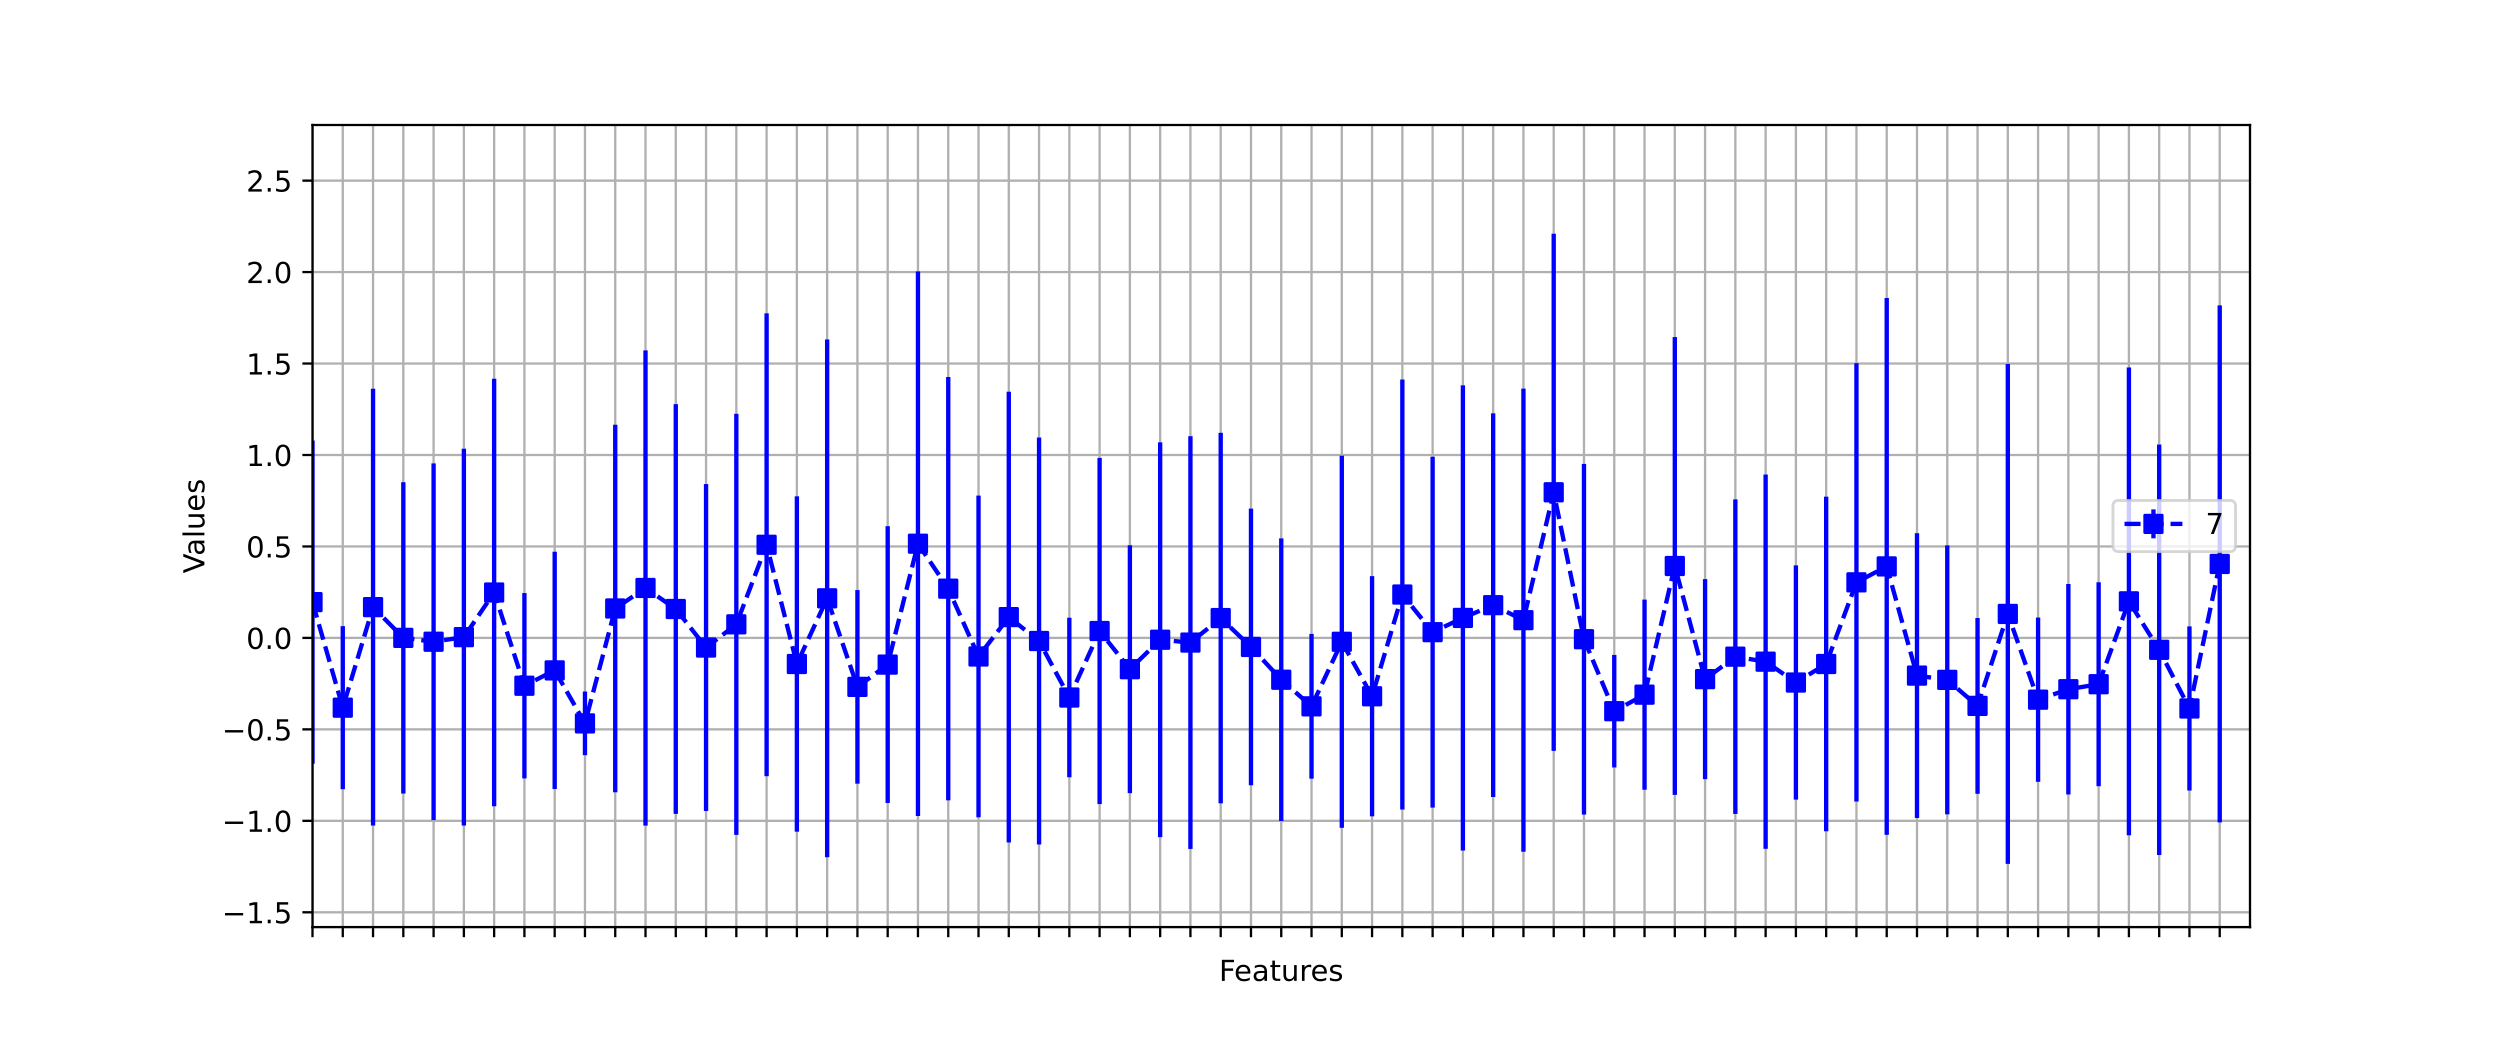 <?xml version="1.0" encoding="utf-8" standalone="no"?>
<!DOCTYPE svg PUBLIC "-//W3C//DTD SVG 1.1//EN"
  "http://www.w3.org/Graphics/SVG/1.1/DTD/svg11.dtd">
<!-- Created with matplotlib (https://matplotlib.org/) -->
<svg height="360pt" version="1.1" viewBox="0 0 864 360" width="864pt" xmlns="http://www.w3.org/2000/svg" xmlns:xlink="http://www.w3.org/1999/xlink">
 <defs>
  <style type="text/css">*{stroke-linecap:butt;stroke-linejoin:round;}</style>
 </defs>
 <g id="figure_1">
  <g id="patch_1">
   <path d="M 0 360 
L 864 360 
L 864 0 
L 0 0 
z
" style="fill:#ffffff;"/>
  </g>
  <g id="axes_1">
   <g id="patch_2">
    <path d="M 108 320.4 
L 777.6 320.4 
L 777.6 43.2 
L 108 43.2 
z
" style="fill:#ffffff;"/>
   </g>
   <g id="matplotlib.axis_1">
    <g id="xtick_1">
     <g id="line2d_1">
      <path clip-path="url(#p407127259d)" d="M 108 320.4 
L 108 43.2 
" style="fill:none;stroke:#b0b0b0;stroke-linecap:square;stroke-width:0.8;"/>
     </g>
     <g id="line2d_2">
      <defs>
       <path d="M 0 0 
L 0 3.5 
" id="mc699d3adc7" style="stroke:#000000;stroke-width:0.8;"/>
      </defs>
      <g>
       <use style="stroke:#000000;stroke-width:0.8;" x="108" xlink:href="#mc699d3adc7" y="320.4"/>
      </g>
     </g>
    </g>
    <g id="xtick_2">
     <g id="line2d_3">
      <path clip-path="url(#p407127259d)" d="M 118.463 320.4 
L 118.463 43.2 
" style="fill:none;stroke:#b0b0b0;stroke-linecap:square;stroke-width:0.8;"/>
     </g>
     <g id="line2d_4">
      <g>
       <use style="stroke:#000000;stroke-width:0.8;" x="118.463" xlink:href="#mc699d3adc7" y="320.4"/>
      </g>
     </g>
    </g>
    <g id="xtick_3">
     <g id="line2d_5">
      <path clip-path="url(#p407127259d)" d="M 128.925 320.4 
L 128.925 43.2 
" style="fill:none;stroke:#b0b0b0;stroke-linecap:square;stroke-width:0.8;"/>
     </g>
     <g id="line2d_6">
      <g>
       <use style="stroke:#000000;stroke-width:0.8;" x="128.925" xlink:href="#mc699d3adc7" y="320.4"/>
      </g>
     </g>
    </g>
    <g id="xtick_4">
     <g id="line2d_7">
      <path clip-path="url(#p407127259d)" d="M 139.387 320.4 
L 139.387 43.2 
" style="fill:none;stroke:#b0b0b0;stroke-linecap:square;stroke-width:0.8;"/>
     </g>
     <g id="line2d_8">
      <g>
       <use style="stroke:#000000;stroke-width:0.8;" x="139.387" xlink:href="#mc699d3adc7" y="320.4"/>
      </g>
     </g>
    </g>
    <g id="xtick_5">
     <g id="line2d_9">
      <path clip-path="url(#p407127259d)" d="M 149.85 320.4 
L 149.85 43.2 
" style="fill:none;stroke:#b0b0b0;stroke-linecap:square;stroke-width:0.8;"/>
     </g>
     <g id="line2d_10">
      <g>
       <use style="stroke:#000000;stroke-width:0.8;" x="149.85" xlink:href="#mc699d3adc7" y="320.4"/>
      </g>
     </g>
    </g>
    <g id="xtick_6">
     <g id="line2d_11">
      <path clip-path="url(#p407127259d)" d="M 160.312 320.4 
L 160.312 43.2 
" style="fill:none;stroke:#b0b0b0;stroke-linecap:square;stroke-width:0.8;"/>
     </g>
     <g id="line2d_12">
      <g>
       <use style="stroke:#000000;stroke-width:0.8;" x="160.312" xlink:href="#mc699d3adc7" y="320.4"/>
      </g>
     </g>
    </g>
    <g id="xtick_7">
     <g id="line2d_13">
      <path clip-path="url(#p407127259d)" d="M 170.775 320.4 
L 170.775 43.2 
" style="fill:none;stroke:#b0b0b0;stroke-linecap:square;stroke-width:0.8;"/>
     </g>
     <g id="line2d_14">
      <g>
       <use style="stroke:#000000;stroke-width:0.8;" x="170.775" xlink:href="#mc699d3adc7" y="320.4"/>
      </g>
     </g>
    </g>
    <g id="xtick_8">
     <g id="line2d_15">
      <path clip-path="url(#p407127259d)" d="M 181.238 320.4 
L 181.238 43.2 
" style="fill:none;stroke:#b0b0b0;stroke-linecap:square;stroke-width:0.8;"/>
     </g>
     <g id="line2d_16">
      <g>
       <use style="stroke:#000000;stroke-width:0.8;" x="181.238" xlink:href="#mc699d3adc7" y="320.4"/>
      </g>
     </g>
    </g>
    <g id="xtick_9">
     <g id="line2d_17">
      <path clip-path="url(#p407127259d)" d="M 191.7 320.4 
L 191.7 43.2 
" style="fill:none;stroke:#b0b0b0;stroke-linecap:square;stroke-width:0.8;"/>
     </g>
     <g id="line2d_18">
      <g>
       <use style="stroke:#000000;stroke-width:0.8;" x="191.7" xlink:href="#mc699d3adc7" y="320.4"/>
      </g>
     </g>
    </g>
    <g id="xtick_10">
     <g id="line2d_19">
      <path clip-path="url(#p407127259d)" d="M 202.162 320.4 
L 202.162 43.2 
" style="fill:none;stroke:#b0b0b0;stroke-linecap:square;stroke-width:0.8;"/>
     </g>
     <g id="line2d_20">
      <g>
       <use style="stroke:#000000;stroke-width:0.8;" x="202.162" xlink:href="#mc699d3adc7" y="320.4"/>
      </g>
     </g>
    </g>
    <g id="xtick_11">
     <g id="line2d_21">
      <path clip-path="url(#p407127259d)" d="M 212.625 320.4 
L 212.625 43.2 
" style="fill:none;stroke:#b0b0b0;stroke-linecap:square;stroke-width:0.8;"/>
     </g>
     <g id="line2d_22">
      <g>
       <use style="stroke:#000000;stroke-width:0.8;" x="212.625" xlink:href="#mc699d3adc7" y="320.4"/>
      </g>
     </g>
    </g>
    <g id="xtick_12">
     <g id="line2d_23">
      <path clip-path="url(#p407127259d)" d="M 223.088 320.4 
L 223.088 43.2 
" style="fill:none;stroke:#b0b0b0;stroke-linecap:square;stroke-width:0.8;"/>
     </g>
     <g id="line2d_24">
      <g>
       <use style="stroke:#000000;stroke-width:0.8;" x="223.088" xlink:href="#mc699d3adc7" y="320.4"/>
      </g>
     </g>
    </g>
    <g id="xtick_13">
     <g id="line2d_25">
      <path clip-path="url(#p407127259d)" d="M 233.55 320.4 
L 233.55 43.2 
" style="fill:none;stroke:#b0b0b0;stroke-linecap:square;stroke-width:0.8;"/>
     </g>
     <g id="line2d_26">
      <g>
       <use style="stroke:#000000;stroke-width:0.8;" x="233.55" xlink:href="#mc699d3adc7" y="320.4"/>
      </g>
     </g>
    </g>
    <g id="xtick_14">
     <g id="line2d_27">
      <path clip-path="url(#p407127259d)" d="M 244.012 320.4 
L 244.012 43.2 
" style="fill:none;stroke:#b0b0b0;stroke-linecap:square;stroke-width:0.8;"/>
     </g>
     <g id="line2d_28">
      <g>
       <use style="stroke:#000000;stroke-width:0.8;" x="244.012" xlink:href="#mc699d3adc7" y="320.4"/>
      </g>
     </g>
    </g>
    <g id="xtick_15">
     <g id="line2d_29">
      <path clip-path="url(#p407127259d)" d="M 254.475 320.4 
L 254.475 43.2 
" style="fill:none;stroke:#b0b0b0;stroke-linecap:square;stroke-width:0.8;"/>
     </g>
     <g id="line2d_30">
      <g>
       <use style="stroke:#000000;stroke-width:0.8;" x="254.475" xlink:href="#mc699d3adc7" y="320.4"/>
      </g>
     </g>
    </g>
    <g id="xtick_16">
     <g id="line2d_31">
      <path clip-path="url(#p407127259d)" d="M 264.938 320.4 
L 264.938 43.2 
" style="fill:none;stroke:#b0b0b0;stroke-linecap:square;stroke-width:0.8;"/>
     </g>
     <g id="line2d_32">
      <g>
       <use style="stroke:#000000;stroke-width:0.8;" x="264.938" xlink:href="#mc699d3adc7" y="320.4"/>
      </g>
     </g>
    </g>
    <g id="xtick_17">
     <g id="line2d_33">
      <path clip-path="url(#p407127259d)" d="M 275.4 320.4 
L 275.4 43.2 
" style="fill:none;stroke:#b0b0b0;stroke-linecap:square;stroke-width:0.8;"/>
     </g>
     <g id="line2d_34">
      <g>
       <use style="stroke:#000000;stroke-width:0.8;" x="275.4" xlink:href="#mc699d3adc7" y="320.4"/>
      </g>
     </g>
    </g>
    <g id="xtick_18">
     <g id="line2d_35">
      <path clip-path="url(#p407127259d)" d="M 285.863 320.4 
L 285.863 43.2 
" style="fill:none;stroke:#b0b0b0;stroke-linecap:square;stroke-width:0.8;"/>
     </g>
     <g id="line2d_36">
      <g>
       <use style="stroke:#000000;stroke-width:0.8;" x="285.863" xlink:href="#mc699d3adc7" y="320.4"/>
      </g>
     </g>
    </g>
    <g id="xtick_19">
     <g id="line2d_37">
      <path clip-path="url(#p407127259d)" d="M 296.325 320.4 
L 296.325 43.2 
" style="fill:none;stroke:#b0b0b0;stroke-linecap:square;stroke-width:0.8;"/>
     </g>
     <g id="line2d_38">
      <g>
       <use style="stroke:#000000;stroke-width:0.8;" x="296.325" xlink:href="#mc699d3adc7" y="320.4"/>
      </g>
     </g>
    </g>
    <g id="xtick_20">
     <g id="line2d_39">
      <path clip-path="url(#p407127259d)" d="M 306.788 320.4 
L 306.788 43.2 
" style="fill:none;stroke:#b0b0b0;stroke-linecap:square;stroke-width:0.8;"/>
     </g>
     <g id="line2d_40">
      <g>
       <use style="stroke:#000000;stroke-width:0.8;" x="306.788" xlink:href="#mc699d3adc7" y="320.4"/>
      </g>
     </g>
    </g>
    <g id="xtick_21">
     <g id="line2d_41">
      <path clip-path="url(#p407127259d)" d="M 317.25 320.4 
L 317.25 43.2 
" style="fill:none;stroke:#b0b0b0;stroke-linecap:square;stroke-width:0.8;"/>
     </g>
     <g id="line2d_42">
      <g>
       <use style="stroke:#000000;stroke-width:0.8;" x="317.25" xlink:href="#mc699d3adc7" y="320.4"/>
      </g>
     </g>
    </g>
    <g id="xtick_22">
     <g id="line2d_43">
      <path clip-path="url(#p407127259d)" d="M 327.712 320.4 
L 327.712 43.2 
" style="fill:none;stroke:#b0b0b0;stroke-linecap:square;stroke-width:0.8;"/>
     </g>
     <g id="line2d_44">
      <g>
       <use style="stroke:#000000;stroke-width:0.8;" x="327.712" xlink:href="#mc699d3adc7" y="320.4"/>
      </g>
     </g>
    </g>
    <g id="xtick_23">
     <g id="line2d_45">
      <path clip-path="url(#p407127259d)" d="M 338.175 320.4 
L 338.175 43.2 
" style="fill:none;stroke:#b0b0b0;stroke-linecap:square;stroke-width:0.8;"/>
     </g>
     <g id="line2d_46">
      <g>
       <use style="stroke:#000000;stroke-width:0.8;" x="338.175" xlink:href="#mc699d3adc7" y="320.4"/>
      </g>
     </g>
    </g>
    <g id="xtick_24">
     <g id="line2d_47">
      <path clip-path="url(#p407127259d)" d="M 348.637 320.4 
L 348.637 43.2 
" style="fill:none;stroke:#b0b0b0;stroke-linecap:square;stroke-width:0.8;"/>
     </g>
     <g id="line2d_48">
      <g>
       <use style="stroke:#000000;stroke-width:0.8;" x="348.637" xlink:href="#mc699d3adc7" y="320.4"/>
      </g>
     </g>
    </g>
    <g id="xtick_25">
     <g id="line2d_49">
      <path clip-path="url(#p407127259d)" d="M 359.1 320.4 
L 359.1 43.2 
" style="fill:none;stroke:#b0b0b0;stroke-linecap:square;stroke-width:0.8;"/>
     </g>
     <g id="line2d_50">
      <g>
       <use style="stroke:#000000;stroke-width:0.8;" x="359.1" xlink:href="#mc699d3adc7" y="320.4"/>
      </g>
     </g>
    </g>
    <g id="xtick_26">
     <g id="line2d_51">
      <path clip-path="url(#p407127259d)" d="M 369.562 320.4 
L 369.562 43.2 
" style="fill:none;stroke:#b0b0b0;stroke-linecap:square;stroke-width:0.8;"/>
     </g>
     <g id="line2d_52">
      <g>
       <use style="stroke:#000000;stroke-width:0.8;" x="369.562" xlink:href="#mc699d3adc7" y="320.4"/>
      </g>
     </g>
    </g>
    <g id="xtick_27">
     <g id="line2d_53">
      <path clip-path="url(#p407127259d)" d="M 380.025 320.4 
L 380.025 43.2 
" style="fill:none;stroke:#b0b0b0;stroke-linecap:square;stroke-width:0.8;"/>
     </g>
     <g id="line2d_54">
      <g>
       <use style="stroke:#000000;stroke-width:0.8;" x="380.025" xlink:href="#mc699d3adc7" y="320.4"/>
      </g>
     </g>
    </g>
    <g id="xtick_28">
     <g id="line2d_55">
      <path clip-path="url(#p407127259d)" d="M 390.488 320.4 
L 390.488 43.2 
" style="fill:none;stroke:#b0b0b0;stroke-linecap:square;stroke-width:0.8;"/>
     </g>
     <g id="line2d_56">
      <g>
       <use style="stroke:#000000;stroke-width:0.8;" x="390.488" xlink:href="#mc699d3adc7" y="320.4"/>
      </g>
     </g>
    </g>
    <g id="xtick_29">
     <g id="line2d_57">
      <path clip-path="url(#p407127259d)" d="M 400.95 320.4 
L 400.95 43.2 
" style="fill:none;stroke:#b0b0b0;stroke-linecap:square;stroke-width:0.8;"/>
     </g>
     <g id="line2d_58">
      <g>
       <use style="stroke:#000000;stroke-width:0.8;" x="400.95" xlink:href="#mc699d3adc7" y="320.4"/>
      </g>
     </g>
    </g>
    <g id="xtick_30">
     <g id="line2d_59">
      <path clip-path="url(#p407127259d)" d="M 411.413 320.4 
L 411.413 43.2 
" style="fill:none;stroke:#b0b0b0;stroke-linecap:square;stroke-width:0.8;"/>
     </g>
     <g id="line2d_60">
      <g>
       <use style="stroke:#000000;stroke-width:0.8;" x="411.413" xlink:href="#mc699d3adc7" y="320.4"/>
      </g>
     </g>
    </g>
    <g id="xtick_31">
     <g id="line2d_61">
      <path clip-path="url(#p407127259d)" d="M 421.875 320.4 
L 421.875 43.2 
" style="fill:none;stroke:#b0b0b0;stroke-linecap:square;stroke-width:0.8;"/>
     </g>
     <g id="line2d_62">
      <g>
       <use style="stroke:#000000;stroke-width:0.8;" x="421.875" xlink:href="#mc699d3adc7" y="320.4"/>
      </g>
     </g>
    </g>
    <g id="xtick_32">
     <g id="line2d_63">
      <path clip-path="url(#p407127259d)" d="M 432.337 320.4 
L 432.337 43.2 
" style="fill:none;stroke:#b0b0b0;stroke-linecap:square;stroke-width:0.8;"/>
     </g>
     <g id="line2d_64">
      <g>
       <use style="stroke:#000000;stroke-width:0.8;" x="432.337" xlink:href="#mc699d3adc7" y="320.4"/>
      </g>
     </g>
    </g>
    <g id="xtick_33">
     <g id="line2d_65">
      <path clip-path="url(#p407127259d)" d="M 442.8 320.4 
L 442.8 43.2 
" style="fill:none;stroke:#b0b0b0;stroke-linecap:square;stroke-width:0.8;"/>
     </g>
     <g id="line2d_66">
      <g>
       <use style="stroke:#000000;stroke-width:0.8;" x="442.8" xlink:href="#mc699d3adc7" y="320.4"/>
      </g>
     </g>
    </g>
    <g id="xtick_34">
     <g id="line2d_67">
      <path clip-path="url(#p407127259d)" d="M 453.262 320.4 
L 453.262 43.2 
" style="fill:none;stroke:#b0b0b0;stroke-linecap:square;stroke-width:0.8;"/>
     </g>
     <g id="line2d_68">
      <g>
       <use style="stroke:#000000;stroke-width:0.8;" x="453.262" xlink:href="#mc699d3adc7" y="320.4"/>
      </g>
     </g>
    </g>
    <g id="xtick_35">
     <g id="line2d_69">
      <path clip-path="url(#p407127259d)" d="M 463.725 320.4 
L 463.725 43.2 
" style="fill:none;stroke:#b0b0b0;stroke-linecap:square;stroke-width:0.8;"/>
     </g>
     <g id="line2d_70">
      <g>
       <use style="stroke:#000000;stroke-width:0.8;" x="463.725" xlink:href="#mc699d3adc7" y="320.4"/>
      </g>
     </g>
    </g>
    <g id="xtick_36">
     <g id="line2d_71">
      <path clip-path="url(#p407127259d)" d="M 474.188 320.4 
L 474.188 43.2 
" style="fill:none;stroke:#b0b0b0;stroke-linecap:square;stroke-width:0.8;"/>
     </g>
     <g id="line2d_72">
      <g>
       <use style="stroke:#000000;stroke-width:0.8;" x="474.188" xlink:href="#mc699d3adc7" y="320.4"/>
      </g>
     </g>
    </g>
    <g id="xtick_37">
     <g id="line2d_73">
      <path clip-path="url(#p407127259d)" d="M 484.65 320.4 
L 484.65 43.2 
" style="fill:none;stroke:#b0b0b0;stroke-linecap:square;stroke-width:0.8;"/>
     </g>
     <g id="line2d_74">
      <g>
       <use style="stroke:#000000;stroke-width:0.8;" x="484.65" xlink:href="#mc699d3adc7" y="320.4"/>
      </g>
     </g>
    </g>
    <g id="xtick_38">
     <g id="line2d_75">
      <path clip-path="url(#p407127259d)" d="M 495.113 320.4 
L 495.113 43.2 
" style="fill:none;stroke:#b0b0b0;stroke-linecap:square;stroke-width:0.8;"/>
     </g>
     <g id="line2d_76">
      <g>
       <use style="stroke:#000000;stroke-width:0.8;" x="495.113" xlink:href="#mc699d3adc7" y="320.4"/>
      </g>
     </g>
    </g>
    <g id="xtick_39">
     <g id="line2d_77">
      <path clip-path="url(#p407127259d)" d="M 505.575 320.4 
L 505.575 43.2 
" style="fill:none;stroke:#b0b0b0;stroke-linecap:square;stroke-width:0.8;"/>
     </g>
     <g id="line2d_78">
      <g>
       <use style="stroke:#000000;stroke-width:0.8;" x="505.575" xlink:href="#mc699d3adc7" y="320.4"/>
      </g>
     </g>
    </g>
    <g id="xtick_40">
     <g id="line2d_79">
      <path clip-path="url(#p407127259d)" d="M 516.038 320.4 
L 516.038 43.2 
" style="fill:none;stroke:#b0b0b0;stroke-linecap:square;stroke-width:0.8;"/>
     </g>
     <g id="line2d_80">
      <g>
       <use style="stroke:#000000;stroke-width:0.8;" x="516.038" xlink:href="#mc699d3adc7" y="320.4"/>
      </g>
     </g>
    </g>
    <g id="xtick_41">
     <g id="line2d_81">
      <path clip-path="url(#p407127259d)" d="M 526.5 320.4 
L 526.5 43.2 
" style="fill:none;stroke:#b0b0b0;stroke-linecap:square;stroke-width:0.8;"/>
     </g>
     <g id="line2d_82">
      <g>
       <use style="stroke:#000000;stroke-width:0.8;" x="526.5" xlink:href="#mc699d3adc7" y="320.4"/>
      </g>
     </g>
    </g>
    <g id="xtick_42">
     <g id="line2d_83">
      <path clip-path="url(#p407127259d)" d="M 536.962 320.4 
L 536.962 43.2 
" style="fill:none;stroke:#b0b0b0;stroke-linecap:square;stroke-width:0.8;"/>
     </g>
     <g id="line2d_84">
      <g>
       <use style="stroke:#000000;stroke-width:0.8;" x="536.962" xlink:href="#mc699d3adc7" y="320.4"/>
      </g>
     </g>
    </g>
    <g id="xtick_43">
     <g id="line2d_85">
      <path clip-path="url(#p407127259d)" d="M 547.425 320.4 
L 547.425 43.2 
" style="fill:none;stroke:#b0b0b0;stroke-linecap:square;stroke-width:0.8;"/>
     </g>
     <g id="line2d_86">
      <g>
       <use style="stroke:#000000;stroke-width:0.8;" x="547.425" xlink:href="#mc699d3adc7" y="320.4"/>
      </g>
     </g>
    </g>
    <g id="xtick_44">
     <g id="line2d_87">
      <path clip-path="url(#p407127259d)" d="M 557.888 320.4 
L 557.888 43.2 
" style="fill:none;stroke:#b0b0b0;stroke-linecap:square;stroke-width:0.8;"/>
     </g>
     <g id="line2d_88">
      <g>
       <use style="stroke:#000000;stroke-width:0.8;" x="557.888" xlink:href="#mc699d3adc7" y="320.4"/>
      </g>
     </g>
    </g>
    <g id="xtick_45">
     <g id="line2d_89">
      <path clip-path="url(#p407127259d)" d="M 568.35 320.4 
L 568.35 43.2 
" style="fill:none;stroke:#b0b0b0;stroke-linecap:square;stroke-width:0.8;"/>
     </g>
     <g id="line2d_90">
      <g>
       <use style="stroke:#000000;stroke-width:0.8;" x="568.35" xlink:href="#mc699d3adc7" y="320.4"/>
      </g>
     </g>
    </g>
    <g id="xtick_46">
     <g id="line2d_91">
      <path clip-path="url(#p407127259d)" d="M 578.812 320.4 
L 578.812 43.2 
" style="fill:none;stroke:#b0b0b0;stroke-linecap:square;stroke-width:0.8;"/>
     </g>
     <g id="line2d_92">
      <g>
       <use style="stroke:#000000;stroke-width:0.8;" x="578.812" xlink:href="#mc699d3adc7" y="320.4"/>
      </g>
     </g>
    </g>
    <g id="xtick_47">
     <g id="line2d_93">
      <path clip-path="url(#p407127259d)" d="M 589.275 320.4 
L 589.275 43.2 
" style="fill:none;stroke:#b0b0b0;stroke-linecap:square;stroke-width:0.8;"/>
     </g>
     <g id="line2d_94">
      <g>
       <use style="stroke:#000000;stroke-width:0.8;" x="589.275" xlink:href="#mc699d3adc7" y="320.4"/>
      </g>
     </g>
    </g>
    <g id="xtick_48">
     <g id="line2d_95">
      <path clip-path="url(#p407127259d)" d="M 599.737 320.4 
L 599.737 43.2 
" style="fill:none;stroke:#b0b0b0;stroke-linecap:square;stroke-width:0.8;"/>
     </g>
     <g id="line2d_96">
      <g>
       <use style="stroke:#000000;stroke-width:0.8;" x="599.737" xlink:href="#mc699d3adc7" y="320.4"/>
      </g>
     </g>
    </g>
    <g id="xtick_49">
     <g id="line2d_97">
      <path clip-path="url(#p407127259d)" d="M 610.2 320.4 
L 610.2 43.2 
" style="fill:none;stroke:#b0b0b0;stroke-linecap:square;stroke-width:0.8;"/>
     </g>
     <g id="line2d_98">
      <g>
       <use style="stroke:#000000;stroke-width:0.8;" x="610.2" xlink:href="#mc699d3adc7" y="320.4"/>
      </g>
     </g>
    </g>
    <g id="xtick_50">
     <g id="line2d_99">
      <path clip-path="url(#p407127259d)" d="M 620.663 320.4 
L 620.663 43.2 
" style="fill:none;stroke:#b0b0b0;stroke-linecap:square;stroke-width:0.8;"/>
     </g>
     <g id="line2d_100">
      <g>
       <use style="stroke:#000000;stroke-width:0.8;" x="620.663" xlink:href="#mc699d3adc7" y="320.4"/>
      </g>
     </g>
    </g>
    <g id="xtick_51">
     <g id="line2d_101">
      <path clip-path="url(#p407127259d)" d="M 631.125 320.4 
L 631.125 43.2 
" style="fill:none;stroke:#b0b0b0;stroke-linecap:square;stroke-width:0.8;"/>
     </g>
     <g id="line2d_102">
      <g>
       <use style="stroke:#000000;stroke-width:0.8;" x="631.125" xlink:href="#mc699d3adc7" y="320.4"/>
      </g>
     </g>
    </g>
    <g id="xtick_52">
     <g id="line2d_103">
      <path clip-path="url(#p407127259d)" d="M 641.587 320.4 
L 641.587 43.2 
" style="fill:none;stroke:#b0b0b0;stroke-linecap:square;stroke-width:0.8;"/>
     </g>
     <g id="line2d_104">
      <g>
       <use style="stroke:#000000;stroke-width:0.8;" x="641.587" xlink:href="#mc699d3adc7" y="320.4"/>
      </g>
     </g>
    </g>
    <g id="xtick_53">
     <g id="line2d_105">
      <path clip-path="url(#p407127259d)" d="M 652.05 320.4 
L 652.05 43.2 
" style="fill:none;stroke:#b0b0b0;stroke-linecap:square;stroke-width:0.8;"/>
     </g>
     <g id="line2d_106">
      <g>
       <use style="stroke:#000000;stroke-width:0.8;" x="652.05" xlink:href="#mc699d3adc7" y="320.4"/>
      </g>
     </g>
    </g>
    <g id="xtick_54">
     <g id="line2d_107">
      <path clip-path="url(#p407127259d)" d="M 662.513 320.4 
L 662.513 43.2 
" style="fill:none;stroke:#b0b0b0;stroke-linecap:square;stroke-width:0.8;"/>
     </g>
     <g id="line2d_108">
      <g>
       <use style="stroke:#000000;stroke-width:0.8;" x="662.513" xlink:href="#mc699d3adc7" y="320.4"/>
      </g>
     </g>
    </g>
    <g id="xtick_55">
     <g id="line2d_109">
      <path clip-path="url(#p407127259d)" d="M 672.975 320.4 
L 672.975 43.2 
" style="fill:none;stroke:#b0b0b0;stroke-linecap:square;stroke-width:0.8;"/>
     </g>
     <g id="line2d_110">
      <g>
       <use style="stroke:#000000;stroke-width:0.8;" x="672.975" xlink:href="#mc699d3adc7" y="320.4"/>
      </g>
     </g>
    </g>
    <g id="xtick_56">
     <g id="line2d_111">
      <path clip-path="url(#p407127259d)" d="M 683.438 320.4 
L 683.438 43.2 
" style="fill:none;stroke:#b0b0b0;stroke-linecap:square;stroke-width:0.8;"/>
     </g>
     <g id="line2d_112">
      <g>
       <use style="stroke:#000000;stroke-width:0.8;" x="683.438" xlink:href="#mc699d3adc7" y="320.4"/>
      </g>
     </g>
    </g>
    <g id="xtick_57">
     <g id="line2d_113">
      <path clip-path="url(#p407127259d)" d="M 693.9 320.4 
L 693.9 43.2 
" style="fill:none;stroke:#b0b0b0;stroke-linecap:square;stroke-width:0.8;"/>
     </g>
     <g id="line2d_114">
      <g>
       <use style="stroke:#000000;stroke-width:0.8;" x="693.9" xlink:href="#mc699d3adc7" y="320.4"/>
      </g>
     </g>
    </g>
    <g id="xtick_58">
     <g id="line2d_115">
      <path clip-path="url(#p407127259d)" d="M 704.362 320.4 
L 704.362 43.2 
" style="fill:none;stroke:#b0b0b0;stroke-linecap:square;stroke-width:0.8;"/>
     </g>
     <g id="line2d_116">
      <g>
       <use style="stroke:#000000;stroke-width:0.8;" x="704.362" xlink:href="#mc699d3adc7" y="320.4"/>
      </g>
     </g>
    </g>
    <g id="xtick_59">
     <g id="line2d_117">
      <path clip-path="url(#p407127259d)" d="M 714.825 320.4 
L 714.825 43.2 
" style="fill:none;stroke:#b0b0b0;stroke-linecap:square;stroke-width:0.8;"/>
     </g>
     <g id="line2d_118">
      <g>
       <use style="stroke:#000000;stroke-width:0.8;" x="714.825" xlink:href="#mc699d3adc7" y="320.4"/>
      </g>
     </g>
    </g>
    <g id="xtick_60">
     <g id="line2d_119">
      <path clip-path="url(#p407127259d)" d="M 725.288 320.4 
L 725.288 43.2 
" style="fill:none;stroke:#b0b0b0;stroke-linecap:square;stroke-width:0.8;"/>
     </g>
     <g id="line2d_120">
      <g>
       <use style="stroke:#000000;stroke-width:0.8;" x="725.288" xlink:href="#mc699d3adc7" y="320.4"/>
      </g>
     </g>
    </g>
    <g id="xtick_61">
     <g id="line2d_121">
      <path clip-path="url(#p407127259d)" d="M 735.75 320.4 
L 735.75 43.2 
" style="fill:none;stroke:#b0b0b0;stroke-linecap:square;stroke-width:0.8;"/>
     </g>
     <g id="line2d_122">
      <g>
       <use style="stroke:#000000;stroke-width:0.8;" x="735.75" xlink:href="#mc699d3adc7" y="320.4"/>
      </g>
     </g>
    </g>
    <g id="xtick_62">
     <g id="line2d_123">
      <path clip-path="url(#p407127259d)" d="M 746.212 320.4 
L 746.212 43.2 
" style="fill:none;stroke:#b0b0b0;stroke-linecap:square;stroke-width:0.8;"/>
     </g>
     <g id="line2d_124">
      <g>
       <use style="stroke:#000000;stroke-width:0.8;" x="746.212" xlink:href="#mc699d3adc7" y="320.4"/>
      </g>
     </g>
    </g>
    <g id="xtick_63">
     <g id="line2d_125">
      <path clip-path="url(#p407127259d)" d="M 756.675 320.4 
L 756.675 43.2 
" style="fill:none;stroke:#b0b0b0;stroke-linecap:square;stroke-width:0.8;"/>
     </g>
     <g id="line2d_126">
      <g>
       <use style="stroke:#000000;stroke-width:0.8;" x="756.675" xlink:href="#mc699d3adc7" y="320.4"/>
      </g>
     </g>
    </g>
    <g id="xtick_64">
     <g id="line2d_127">
      <path clip-path="url(#p407127259d)" d="M 767.138 320.4 
L 767.138 43.2 
" style="fill:none;stroke:#b0b0b0;stroke-linecap:square;stroke-width:0.8;"/>
     </g>
     <g id="line2d_128">
      <g>
       <use style="stroke:#000000;stroke-width:0.8;" x="767.138" xlink:href="#mc699d3adc7" y="320.4"/>
      </g>
     </g>
    </g>
    <g id="text_1">
     <!-- Features -->
     <g transform="translate(421.305 338.998)scale(0.1 -0.1)">
      <defs>
       <path d="M 9.812 72.906 
L 51.703 72.906 
L 51.703 64.594 
L 19.672 64.594 
L 19.672 43.109 
L 48.578 43.109 
L 48.578 34.812 
L 19.672 34.812 
L 19.672 0 
L 9.812 0 
z
" id="DejaVuSans-70"/>
       <path d="M 56.203 29.594 
L 56.203 25.203 
L 14.891 25.203 
Q 15.484 15.922 20.484 11.062 
Q 25.484 6.203 34.422 6.203 
Q 39.594 6.203 44.453 7.469 
Q 49.312 8.734 54.109 11.281 
L 54.109 2.781 
Q 49.266 0.734 44.188 -0.344 
Q 39.109 -1.422 33.891 -1.422 
Q 20.797 -1.422 13.156 6.188 
Q 5.516 13.812 5.516 26.812 
Q 5.516 40.234 12.766 48.109 
Q 20.016 56 32.328 56 
Q 43.359 56 49.781 48.891 
Q 56.203 41.797 56.203 29.594 
z
M 47.219 32.234 
Q 47.125 39.594 43.094 43.984 
Q 39.062 48.391 32.422 48.391 
Q 24.906 48.391 20.391 44.141 
Q 15.875 39.891 15.188 32.172 
z
" id="DejaVuSans-101"/>
       <path d="M 34.281 27.484 
Q 23.391 27.484 19.188 25 
Q 14.984 22.516 14.984 16.5 
Q 14.984 11.719 18.141 8.906 
Q 21.297 6.109 26.703 6.109 
Q 34.188 6.109 38.703 11.406 
Q 43.219 16.703 43.219 25.484 
L 43.219 27.484 
z
M 52.203 31.203 
L 52.203 0 
L 43.219 0 
L 43.219 8.297 
Q 40.141 3.328 35.547 0.953 
Q 30.953 -1.422 24.312 -1.422 
Q 15.922 -1.422 10.953 3.297 
Q 6 8.016 6 15.922 
Q 6 25.141 12.172 29.828 
Q 18.359 34.516 30.609 34.516 
L 43.219 34.516 
L 43.219 35.406 
Q 43.219 41.609 39.141 45 
Q 35.062 48.391 27.688 48.391 
Q 23 48.391 18.547 47.266 
Q 14.109 46.141 10.016 43.891 
L 10.016 52.203 
Q 14.938 54.109 19.578 55.047 
Q 24.219 56 28.609 56 
Q 40.484 56 46.344 49.844 
Q 52.203 43.703 52.203 31.203 
z
" id="DejaVuSans-97"/>
       <path d="M 18.312 70.219 
L 18.312 54.688 
L 36.812 54.688 
L 36.812 47.703 
L 18.312 47.703 
L 18.312 18.016 
Q 18.312 11.328 20.141 9.422 
Q 21.969 7.516 27.594 7.516 
L 36.812 7.516 
L 36.812 0 
L 27.594 0 
Q 17.188 0 13.234 3.875 
Q 9.281 7.766 9.281 18.016 
L 9.281 47.703 
L 2.688 47.703 
L 2.688 54.688 
L 9.281 54.688 
L 9.281 70.219 
z
" id="DejaVuSans-116"/>
       <path d="M 8.5 21.578 
L 8.5 54.688 
L 17.484 54.688 
L 17.484 21.922 
Q 17.484 14.156 20.5 10.266 
Q 23.531 6.391 29.594 6.391 
Q 36.859 6.391 41.078 11.031 
Q 45.312 15.672 45.312 23.688 
L 45.312 54.688 
L 54.297 54.688 
L 54.297 0 
L 45.312 0 
L 45.312 8.406 
Q 42.047 3.422 37.719 1 
Q 33.406 -1.422 27.688 -1.422 
Q 18.266 -1.422 13.375 4.438 
Q 8.5 10.297 8.5 21.578 
z
M 31.109 56 
z
" id="DejaVuSans-117"/>
       <path d="M 41.109 46.297 
Q 39.594 47.172 37.812 47.578 
Q 36.031 48 33.891 48 
Q 26.266 48 22.188 43.047 
Q 18.109 38.094 18.109 28.812 
L 18.109 0 
L 9.078 0 
L 9.078 54.688 
L 18.109 54.688 
L 18.109 46.188 
Q 20.953 51.172 25.484 53.578 
Q 30.031 56 36.531 56 
Q 37.453 56 38.578 55.875 
Q 39.703 55.766 41.062 55.516 
z
" id="DejaVuSans-114"/>
       <path d="M 44.281 53.078 
L 44.281 44.578 
Q 40.484 46.531 36.375 47.5 
Q 32.281 48.484 27.875 48.484 
Q 21.188 48.484 17.844 46.438 
Q 14.5 44.391 14.5 40.281 
Q 14.5 37.156 16.891 35.375 
Q 19.281 33.594 26.516 31.984 
L 29.594 31.297 
Q 39.156 29.25 43.188 25.516 
Q 47.219 21.781 47.219 15.094 
Q 47.219 7.469 41.188 3.016 
Q 35.156 -1.422 24.609 -1.422 
Q 20.219 -1.422 15.453 -0.562 
Q 10.688 0.297 5.422 2 
L 5.422 11.281 
Q 10.406 8.688 15.234 7.391 
Q 20.062 6.109 24.812 6.109 
Q 31.156 6.109 34.562 8.281 
Q 37.984 10.453 37.984 14.406 
Q 37.984 18.062 35.516 20.016 
Q 33.062 21.969 24.703 23.781 
L 21.578 24.516 
Q 13.234 26.266 9.516 29.906 
Q 5.812 33.547 5.812 39.891 
Q 5.812 47.609 11.281 51.797 
Q 16.75 56 26.812 56 
Q 31.781 56 36.172 55.266 
Q 40.578 54.547 44.281 53.078 
z
" id="DejaVuSans-115"/>
      </defs>
      <use xlink:href="#DejaVuSans-70"/>
      <use x="52.02" xlink:href="#DejaVuSans-101"/>
      <use x="113.543" xlink:href="#DejaVuSans-97"/>
      <use x="174.822" xlink:href="#DejaVuSans-116"/>
      <use x="214.031" xlink:href="#DejaVuSans-117"/>
      <use x="277.41" xlink:href="#DejaVuSans-114"/>
      <use x="316.273" xlink:href="#DejaVuSans-101"/>
      <use x="377.797" xlink:href="#DejaVuSans-115"/>
     </g>
    </g>
   </g>
   <g id="matplotlib.axis_2">
    <g id="ytick_1">
     <g id="line2d_129">
      <path clip-path="url(#p407127259d)" d="M 108 315.289 
L 777.6 315.289 
" style="fill:none;stroke:#b0b0b0;stroke-linecap:square;stroke-width:0.8;"/>
     </g>
     <g id="line2d_130">
      <defs>
       <path d="M 0 0 
L -3.5 0 
" id="m72d70c802a" style="stroke:#000000;stroke-width:0.8;"/>
      </defs>
      <g>
       <use style="stroke:#000000;stroke-width:0.8;" x="108" xlink:href="#m72d70c802a" y="315.289"/>
      </g>
     </g>
     <g id="text_2">
      <!-- −1.5 -->
      <g transform="translate(76.717 319.088)scale(0.1 -0.1)">
       <defs>
        <path d="M 10.594 35.5 
L 73.188 35.5 
L 73.188 27.203 
L 10.594 27.203 
z
" id="DejaVuSans-8722"/>
        <path d="M 12.406 8.297 
L 28.516 8.297 
L 28.516 63.922 
L 10.984 60.406 
L 10.984 69.391 
L 28.422 72.906 
L 38.281 72.906 
L 38.281 8.297 
L 54.391 8.297 
L 54.391 0 
L 12.406 0 
z
" id="DejaVuSans-49"/>
        <path d="M 10.688 12.406 
L 21 12.406 
L 21 0 
L 10.688 0 
z
" id="DejaVuSans-46"/>
        <path d="M 10.797 72.906 
L 49.516 72.906 
L 49.516 64.594 
L 19.828 64.594 
L 19.828 46.734 
Q 21.969 47.469 24.109 47.828 
Q 26.266 48.188 28.422 48.188 
Q 40.625 48.188 47.75 41.5 
Q 54.891 34.812 54.891 23.391 
Q 54.891 11.625 47.562 5.094 
Q 40.234 -1.422 26.906 -1.422 
Q 22.312 -1.422 17.547 -0.641 
Q 12.797 0.141 7.719 1.703 
L 7.719 11.625 
Q 12.109 9.234 16.797 8.062 
Q 21.484 6.891 26.703 6.891 
Q 35.156 6.891 40.078 11.328 
Q 45.016 15.766 45.016 23.391 
Q 45.016 31 40.078 35.438 
Q 35.156 39.891 26.703 39.891 
Q 22.75 39.891 18.812 39.016 
Q 14.891 38.141 10.797 36.281 
z
" id="DejaVuSans-53"/>
       </defs>
       <use xlink:href="#DejaVuSans-8722"/>
       <use x="83.789" xlink:href="#DejaVuSans-49"/>
       <use x="147.412" xlink:href="#DejaVuSans-46"/>
       <use x="179.199" xlink:href="#DejaVuSans-53"/>
      </g>
     </g>
    </g>
    <g id="ytick_2">
     <g id="line2d_131">
      <path clip-path="url(#p407127259d)" d="M 108 283.68 
L 777.6 283.68 
" style="fill:none;stroke:#b0b0b0;stroke-linecap:square;stroke-width:0.8;"/>
     </g>
     <g id="line2d_132">
      <g>
       <use style="stroke:#000000;stroke-width:0.8;" x="108" xlink:href="#m72d70c802a" y="283.68"/>
      </g>
     </g>
     <g id="text_3">
      <!-- −1.0 -->
      <g transform="translate(76.717 287.48)scale(0.1 -0.1)">
       <defs>
        <path d="M 31.781 66.406 
Q 24.172 66.406 20.328 58.906 
Q 16.5 51.422 16.5 36.375 
Q 16.5 21.391 20.328 13.891 
Q 24.172 6.391 31.781 6.391 
Q 39.453 6.391 43.281 13.891 
Q 47.125 21.391 47.125 36.375 
Q 47.125 51.422 43.281 58.906 
Q 39.453 66.406 31.781 66.406 
z
M 31.781 74.219 
Q 44.047 74.219 50.516 64.516 
Q 56.984 54.828 56.984 36.375 
Q 56.984 17.969 50.516 8.266 
Q 44.047 -1.422 31.781 -1.422 
Q 19.531 -1.422 13.062 8.266 
Q 6.594 17.969 6.594 36.375 
Q 6.594 54.828 13.062 64.516 
Q 19.531 74.219 31.781 74.219 
z
" id="DejaVuSans-48"/>
       </defs>
       <use xlink:href="#DejaVuSans-8722"/>
       <use x="83.789" xlink:href="#DejaVuSans-49"/>
       <use x="147.412" xlink:href="#DejaVuSans-46"/>
       <use x="179.199" xlink:href="#DejaVuSans-48"/>
      </g>
     </g>
    </g>
    <g id="ytick_3">
     <g id="line2d_133">
      <path clip-path="url(#p407127259d)" d="M 108 252.072 
L 777.6 252.072 
" style="fill:none;stroke:#b0b0b0;stroke-linecap:square;stroke-width:0.8;"/>
     </g>
     <g id="line2d_134">
      <g>
       <use style="stroke:#000000;stroke-width:0.8;" x="108" xlink:href="#m72d70c802a" y="252.072"/>
      </g>
     </g>
     <g id="text_4">
      <!-- −0.5 -->
      <g transform="translate(76.717 255.871)scale(0.1 -0.1)">
       <use xlink:href="#DejaVuSans-8722"/>
       <use x="83.789" xlink:href="#DejaVuSans-48"/>
       <use x="147.412" xlink:href="#DejaVuSans-46"/>
       <use x="179.199" xlink:href="#DejaVuSans-53"/>
      </g>
     </g>
    </g>
    <g id="ytick_4">
     <g id="line2d_135">
      <path clip-path="url(#p407127259d)" d="M 108 220.463 
L 777.6 220.463 
" style="fill:none;stroke:#b0b0b0;stroke-linecap:square;stroke-width:0.8;"/>
     </g>
     <g id="line2d_136">
      <g>
       <use style="stroke:#000000;stroke-width:0.8;" x="108" xlink:href="#m72d70c802a" y="220.463"/>
      </g>
     </g>
     <g id="text_5">
      <!-- 0.0 -->
      <g transform="translate(85.097 224.262)scale(0.1 -0.1)">
       <use xlink:href="#DejaVuSans-48"/>
       <use x="63.623" xlink:href="#DejaVuSans-46"/>
       <use x="95.41" xlink:href="#DejaVuSans-48"/>
      </g>
     </g>
    </g>
    <g id="ytick_5">
     <g id="line2d_137">
      <path clip-path="url(#p407127259d)" d="M 108 188.855 
L 777.6 188.855 
" style="fill:none;stroke:#b0b0b0;stroke-linecap:square;stroke-width:0.8;"/>
     </g>
     <g id="line2d_138">
      <g>
       <use style="stroke:#000000;stroke-width:0.8;" x="108" xlink:href="#m72d70c802a" y="188.855"/>
      </g>
     </g>
     <g id="text_6">
      <!-- 0.5 -->
      <g transform="translate(85.097 192.654)scale(0.1 -0.1)">
       <use xlink:href="#DejaVuSans-48"/>
       <use x="63.623" xlink:href="#DejaVuSans-46"/>
       <use x="95.41" xlink:href="#DejaVuSans-53"/>
      </g>
     </g>
    </g>
    <g id="ytick_6">
     <g id="line2d_139">
      <path clip-path="url(#p407127259d)" d="M 108 157.246 
L 777.6 157.246 
" style="fill:none;stroke:#b0b0b0;stroke-linecap:square;stroke-width:0.8;"/>
     </g>
     <g id="line2d_140">
      <g>
       <use style="stroke:#000000;stroke-width:0.8;" x="108" xlink:href="#m72d70c802a" y="157.246"/>
      </g>
     </g>
     <g id="text_7">
      <!-- 1.0 -->
      <g transform="translate(85.097 161.045)scale(0.1 -0.1)">
       <use xlink:href="#DejaVuSans-49"/>
       <use x="63.623" xlink:href="#DejaVuSans-46"/>
       <use x="95.41" xlink:href="#DejaVuSans-48"/>
      </g>
     </g>
    </g>
    <g id="ytick_7">
     <g id="line2d_141">
      <path clip-path="url(#p407127259d)" d="M 108 125.637 
L 777.6 125.637 
" style="fill:none;stroke:#b0b0b0;stroke-linecap:square;stroke-width:0.8;"/>
     </g>
     <g id="line2d_142">
      <g>
       <use style="stroke:#000000;stroke-width:0.8;" x="108" xlink:href="#m72d70c802a" y="125.637"/>
      </g>
     </g>
     <g id="text_8">
      <!-- 1.5 -->
      <g transform="translate(85.097 129.437)scale(0.1 -0.1)">
       <use xlink:href="#DejaVuSans-49"/>
       <use x="63.623" xlink:href="#DejaVuSans-46"/>
       <use x="95.41" xlink:href="#DejaVuSans-53"/>
      </g>
     </g>
    </g>
    <g id="ytick_8">
     <g id="line2d_143">
      <path clip-path="url(#p407127259d)" d="M 108 94.029 
L 777.6 94.029 
" style="fill:none;stroke:#b0b0b0;stroke-linecap:square;stroke-width:0.8;"/>
     </g>
     <g id="line2d_144">
      <g>
       <use style="stroke:#000000;stroke-width:0.8;" x="108" xlink:href="#m72d70c802a" y="94.029"/>
      </g>
     </g>
     <g id="text_9">
      <!-- 2.0 -->
      <g transform="translate(85.097 97.828)scale(0.1 -0.1)">
       <defs>
        <path d="M 19.188 8.297 
L 53.609 8.297 
L 53.609 0 
L 7.328 0 
L 7.328 8.297 
Q 12.938 14.109 22.625 23.891 
Q 32.328 33.688 34.812 36.531 
Q 39.547 41.844 41.422 45.531 
Q 43.312 49.219 43.312 52.781 
Q 43.312 58.594 39.234 62.25 
Q 35.156 65.922 28.609 65.922 
Q 23.969 65.922 18.812 64.312 
Q 13.672 62.703 7.812 59.422 
L 7.812 69.391 
Q 13.766 71.781 18.938 73 
Q 24.125 74.219 28.422 74.219 
Q 39.75 74.219 46.484 68.547 
Q 53.219 62.891 53.219 53.422 
Q 53.219 48.922 51.531 44.891 
Q 49.859 40.875 45.406 35.406 
Q 44.188 33.984 37.641 27.219 
Q 31.109 20.453 19.188 8.297 
z
" id="DejaVuSans-50"/>
       </defs>
       <use xlink:href="#DejaVuSans-50"/>
       <use x="63.623" xlink:href="#DejaVuSans-46"/>
       <use x="95.41" xlink:href="#DejaVuSans-48"/>
      </g>
     </g>
    </g>
    <g id="ytick_9">
     <g id="line2d_145">
      <path clip-path="url(#p407127259d)" d="M 108 62.42 
L 777.6 62.42 
" style="fill:none;stroke:#b0b0b0;stroke-linecap:square;stroke-width:0.8;"/>
     </g>
     <g id="line2d_146">
      <g>
       <use style="stroke:#000000;stroke-width:0.8;" x="108" xlink:href="#m72d70c802a" y="62.42"/>
      </g>
     </g>
     <g id="text_10">
      <!-- 2.5 -->
      <g transform="translate(85.097 66.219)scale(0.1 -0.1)">
       <use xlink:href="#DejaVuSans-50"/>
       <use x="63.623" xlink:href="#DejaVuSans-46"/>
       <use x="95.41" xlink:href="#DejaVuSans-53"/>
      </g>
     </g>
    </g>
    <g id="text_11">
     <!-- Values -->
     <g transform="translate(70.638 198.136)rotate(-90)scale(0.1 -0.1)">
      <defs>
       <path d="M 28.609 0 
L 0.781 72.906 
L 11.078 72.906 
L 34.188 11.531 
L 57.328 72.906 
L 67.578 72.906 
L 39.797 0 
z
" id="DejaVuSans-86"/>
       <path d="M 9.422 75.984 
L 18.406 75.984 
L 18.406 0 
L 9.422 0 
z
" id="DejaVuSans-108"/>
      </defs>
      <use xlink:href="#DejaVuSans-86"/>
      <use x="60.658" xlink:href="#DejaVuSans-97"/>
      <use x="121.938" xlink:href="#DejaVuSans-108"/>
      <use x="149.721" xlink:href="#DejaVuSans-117"/>
      <use x="213.1" xlink:href="#DejaVuSans-101"/>
      <use x="274.623" xlink:href="#DejaVuSans-115"/>
     </g>
    </g>
   </g>
   <g id="LineCollection_1">
    <path clip-path="url(#p407127259d)" d="M 108 263.944 
L 108 152.249 
" style="fill:none;stroke:#0000ff;stroke-width:1.5;"/>
    <path clip-path="url(#p407127259d)" d="M 118.463 272.754 
L 118.463 216.399 
" style="fill:none;stroke:#0000ff;stroke-width:1.5;"/>
    <path clip-path="url(#p407127259d)" d="M 128.925 285.302 
L 128.925 134.353 
" style="fill:none;stroke:#0000ff;stroke-width:1.5;"/>
    <path clip-path="url(#p407127259d)" d="M 139.387 274.253 
L 139.387 166.639 
" style="fill:none;stroke:#0000ff;stroke-width:1.5;"/>
    <path clip-path="url(#p407127259d)" d="M 149.85 283.411 
L 149.85 160.144 
" style="fill:none;stroke:#0000ff;stroke-width:1.5;"/>
    <path clip-path="url(#p407127259d)" d="M 160.312 285.312 
L 160.312 155.076 
" style="fill:none;stroke:#0000ff;stroke-width:1.5;"/>
    <path clip-path="url(#p407127259d)" d="M 170.775 278.655 
L 170.775 130.884 
" style="fill:none;stroke:#0000ff;stroke-width:1.5;"/>
    <path clip-path="url(#p407127259d)" d="M 181.238 269.023 
L 181.238 204.955 
" style="fill:none;stroke:#0000ff;stroke-width:1.5;"/>
    <path clip-path="url(#p407127259d)" d="M 191.7 272.688 
L 191.7 190.677 
" style="fill:none;stroke:#0000ff;stroke-width:1.5;"/>
    <path clip-path="url(#p407127259d)" d="M 202.162 261.002 
L 202.162 238.999 
" style="fill:none;stroke:#0000ff;stroke-width:1.5;"/>
    <path clip-path="url(#p407127259d)" d="M 212.625 273.799 
L 212.625 146.789 
" style="fill:none;stroke:#0000ff;stroke-width:1.5;"/>
    <path clip-path="url(#p407127259d)" d="M 223.088 285.318 
L 223.088 121.087 
" style="fill:none;stroke:#0000ff;stroke-width:1.5;"/>
    <path clip-path="url(#p407127259d)" d="M 233.55 281.266 
L 233.55 139.669 
" style="fill:none;stroke:#0000ff;stroke-width:1.5;"/>
    <path clip-path="url(#p407127259d)" d="M 244.012 280.287 
L 244.012 167.298 
" style="fill:none;stroke:#0000ff;stroke-width:1.5;"/>
    <path clip-path="url(#p407127259d)" d="M 254.475 288.53 
L 254.475 143.002 
" style="fill:none;stroke:#0000ff;stroke-width:1.5;"/>
    <path clip-path="url(#p407127259d)" d="M 264.938 268.258 
L 264.938 108.289 
" style="fill:none;stroke:#0000ff;stroke-width:1.5;"/>
    <path clip-path="url(#p407127259d)" d="M 275.4 287.417 
L 275.4 171.533 
" style="fill:none;stroke:#0000ff;stroke-width:1.5;"/>
    <path clip-path="url(#p407127259d)" d="M 285.863 296.24 
L 285.863 117.316 
" style="fill:none;stroke:#0000ff;stroke-width:1.5;"/>
    <path clip-path="url(#p407127259d)" d="M 296.325 270.842 
L 296.325 203.929 
" style="fill:none;stroke:#0000ff;stroke-width:1.5;"/>
    <path clip-path="url(#p407127259d)" d="M 306.788 277.514 
L 306.788 181.844 
" style="fill:none;stroke:#0000ff;stroke-width:1.5;"/>
    <path clip-path="url(#p407127259d)" d="M 317.25 282.006 
L 317.25 93.795 
" style="fill:none;stroke:#0000ff;stroke-width:1.5;"/>
    <path clip-path="url(#p407127259d)" d="M 327.712 276.598 
L 327.712 130.281 
" style="fill:none;stroke:#0000ff;stroke-width:1.5;"/>
    <path clip-path="url(#p407127259d)" d="M 338.175 282.481 
L 338.175 171.284 
" style="fill:none;stroke:#0000ff;stroke-width:1.5;"/>
    <path clip-path="url(#p407127259d)" d="M 348.637 291.15 
L 348.637 135.386 
" style="fill:none;stroke:#0000ff;stroke-width:1.5;"/>
    <path clip-path="url(#p407127259d)" d="M 359.1 291.841 
L 359.1 151.216 
" style="fill:none;stroke:#0000ff;stroke-width:1.5;"/>
    <path clip-path="url(#p407127259d)" d="M 369.562 268.632 
L 369.562 213.492 
" style="fill:none;stroke:#0000ff;stroke-width:1.5;"/>
    <path clip-path="url(#p407127259d)" d="M 380.025 277.894 
L 380.025 158.261 
" style="fill:none;stroke:#0000ff;stroke-width:1.5;"/>
    <path clip-path="url(#p407127259d)" d="M 390.488 274.099 
L 390.488 188.455 
" style="fill:none;stroke:#0000ff;stroke-width:1.5;"/>
    <path clip-path="url(#p407127259d)" d="M 400.95 289.303 
L 400.95 152.868 
" style="fill:none;stroke:#0000ff;stroke-width:1.5;"/>
    <path clip-path="url(#p407127259d)" d="M 411.413 293.385 
L 411.413 150.761 
" style="fill:none;stroke:#0000ff;stroke-width:1.5;"/>
    <path clip-path="url(#p407127259d)" d="M 421.875 277.636 
L 421.875 149.587 
" style="fill:none;stroke:#0000ff;stroke-width:1.5;"/>
    <path clip-path="url(#p407127259d)" d="M 432.337 271.387 
L 432.337 175.782 
" style="fill:none;stroke:#0000ff;stroke-width:1.5;"/>
    <path clip-path="url(#p407127259d)" d="M 442.8 283.738 
L 442.8 186.08 
" style="fill:none;stroke:#0000ff;stroke-width:1.5;"/>
    <path clip-path="url(#p407127259d)" d="M 453.262 269.106 
L 453.262 219.094 
" style="fill:none;stroke:#0000ff;stroke-width:1.5;"/>
    <path clip-path="url(#p407127259d)" d="M 463.725 286.083 
L 463.725 157.51 
" style="fill:none;stroke:#0000ff;stroke-width:1.5;"/>
    <path clip-path="url(#p407127259d)" d="M 474.188 282.135 
L 474.188 199.109 
" style="fill:none;stroke:#0000ff;stroke-width:1.5;"/>
    <path clip-path="url(#p407127259d)" d="M 484.65 279.775 
L 484.65 131.169 
" style="fill:none;stroke:#0000ff;stroke-width:1.5;"/>
    <path clip-path="url(#p407127259d)" d="M 495.113 279.115 
L 495.113 157.84 
" style="fill:none;stroke:#0000ff;stroke-width:1.5;"/>
    <path clip-path="url(#p407127259d)" d="M 505.575 293.938 
L 505.575 133.168 
" style="fill:none;stroke:#0000ff;stroke-width:1.5;"/>
    <path clip-path="url(#p407127259d)" d="M 516.038 275.452 
L 516.038 142.84 
" style="fill:none;stroke:#0000ff;stroke-width:1.5;"/>
    <path clip-path="url(#p407127259d)" d="M 526.5 294.349 
L 526.5 134.311 
" style="fill:none;stroke:#0000ff;stroke-width:1.5;"/>
    <path clip-path="url(#p407127259d)" d="M 536.962 259.492 
L 536.962 80.78 
" style="fill:none;stroke:#0000ff;stroke-width:1.5;"/>
    <path clip-path="url(#p407127259d)" d="M 547.425 281.503 
L 547.425 160.328 
" style="fill:none;stroke:#0000ff;stroke-width:1.5;"/>
    <path clip-path="url(#p407127259d)" d="M 557.888 265.231 
L 557.888 226.355 
" style="fill:none;stroke:#0000ff;stroke-width:1.5;"/>
    <path clip-path="url(#p407127259d)" d="M 568.35 272.936 
L 568.35 207.211 
" style="fill:none;stroke:#0000ff;stroke-width:1.5;"/>
    <path clip-path="url(#p407127259d)" d="M 578.812 274.715 
L 578.812 116.493 
" style="fill:none;stroke:#0000ff;stroke-width:1.5;"/>
    <path clip-path="url(#p407127259d)" d="M 589.275 269.279 
L 589.275 200.145 
" style="fill:none;stroke:#0000ff;stroke-width:1.5;"/>
    <path clip-path="url(#p407127259d)" d="M 599.737 281.3 
L 599.737 172.586 
" style="fill:none;stroke:#0000ff;stroke-width:1.5;"/>
    <path clip-path="url(#p407127259d)" d="M 610.2 293.346 
L 610.2 163.987 
" style="fill:none;stroke:#0000ff;stroke-width:1.5;"/>
    <path clip-path="url(#p407127259d)" d="M 620.663 276.351 
L 620.663 195.409 
" style="fill:none;stroke:#0000ff;stroke-width:1.5;"/>
    <path clip-path="url(#p407127259d)" d="M 631.125 287.285 
L 631.125 171.656 
" style="fill:none;stroke:#0000ff;stroke-width:1.5;"/>
    <path clip-path="url(#p407127259d)" d="M 641.587 277.011 
L 641.587 125.516 
" style="fill:none;stroke:#0000ff;stroke-width:1.5;"/>
    <path clip-path="url(#p407127259d)" d="M 652.05 288.513 
L 652.05 102.992 
" style="fill:none;stroke:#0000ff;stroke-width:1.5;"/>
    <path clip-path="url(#p407127259d)" d="M 662.513 282.697 
L 662.513 184.272 
" style="fill:none;stroke:#0000ff;stroke-width:1.5;"/>
    <path clip-path="url(#p407127259d)" d="M 672.975 281.427 
L 672.975 188.48 
" style="fill:none;stroke:#0000ff;stroke-width:1.5;"/>
    <path clip-path="url(#p407127259d)" d="M 683.438 274.329 
L 683.438 213.57 
" style="fill:none;stroke:#0000ff;stroke-width:1.5;"/>
    <path clip-path="url(#p407127259d)" d="M 693.9 298.551 
L 693.9 125.796 
" style="fill:none;stroke:#0000ff;stroke-width:1.5;"/>
    <path clip-path="url(#p407127259d)" d="M 704.362 270.191 
L 704.362 213.43 
" style="fill:none;stroke:#0000ff;stroke-width:1.5;"/>
    <path clip-path="url(#p407127259d)" d="M 714.825 274.557 
L 714.825 201.832 
" style="fill:none;stroke:#0000ff;stroke-width:1.5;"/>
    <path clip-path="url(#p407127259d)" d="M 725.288 271.703 
L 725.288 201.23 
" style="fill:none;stroke:#0000ff;stroke-width:1.5;"/>
    <path clip-path="url(#p407127259d)" d="M 735.75 288.662 
L 735.75 126.987 
" style="fill:none;stroke:#0000ff;stroke-width:1.5;"/>
    <path clip-path="url(#p407127259d)" d="M 746.212 295.493 
L 746.212 153.641 
" style="fill:none;stroke:#0000ff;stroke-width:1.5;"/>
    <path clip-path="url(#p407127259d)" d="M 756.675 273.203 
L 756.675 216.487 
" style="fill:none;stroke:#0000ff;stroke-width:1.5;"/>
    <path clip-path="url(#p407127259d)" d="M 767.138 284.229 
L 767.138 105.554 
" style="fill:none;stroke:#0000ff;stroke-width:1.5;"/>
   </g>
   <g id="line2d_147">
    <path clip-path="url(#p407127259d)" d="M 108 208.096 
L 118.463 244.577 
L 128.925 209.827 
L 139.387 220.446 
L 149.85 221.777 
L 160.312 220.194 
L 170.775 204.769 
L 181.238 236.989 
L 191.7 231.682 
L 202.162 250 
L 212.625 210.294 
L 223.088 203.203 
L 233.55 210.468 
L 244.012 223.792 
L 254.475 215.766 
L 264.938 188.274 
L 275.4 229.475 
L 285.863 206.778 
L 296.325 237.386 
L 306.788 229.679 
L 317.25 187.901 
L 327.712 203.439 
L 338.175 226.883 
L 348.637 213.268 
L 359.1 221.529 
L 369.562 241.062 
L 380.025 218.078 
L 390.488 231.277 
L 400.95 221.086 
L 411.413 222.073 
L 421.875 213.611 
L 432.337 223.584 
L 442.8 234.909 
L 453.262 244.1 
L 463.725 221.797 
L 474.188 240.622 
L 484.65 205.472 
L 495.113 218.478 
L 505.575 213.553 
L 516.038 209.146 
L 526.5 214.33 
L 536.962 170.136 
L 547.425 220.916 
L 557.888 245.793 
L 568.35 240.073 
L 578.812 195.604 
L 589.275 234.712 
L 599.737 226.943 
L 610.2 228.667 
L 620.663 235.88 
L 631.125 229.47 
L 641.587 201.263 
L 652.05 195.753 
L 662.513 233.485 
L 672.975 234.954 
L 683.438 243.95 
L 693.9 212.173 
L 704.362 241.81 
L 714.825 238.195 
L 725.288 236.467 
L 735.75 207.824 
L 746.212 224.567 
L 756.675 244.845 
L 767.138 194.891 
" style="fill:none;stroke:#0000ff;stroke-dasharray:5.55,2.4;stroke-dashoffset:0;stroke-width:1.5;"/>
    <defs>
     <path d="M -3 3 
L 3 3 
L 3 -3 
L -3 -3 
z
" id="ma2a0b9478a" style="stroke:#0000ff;stroke-linejoin:miter;"/>
    </defs>
    <g clip-path="url(#p407127259d)">
     <use style="fill:#0000ff;stroke:#0000ff;stroke-linejoin:miter;" x="108" xlink:href="#ma2a0b9478a" y="208.096"/>
     <use style="fill:#0000ff;stroke:#0000ff;stroke-linejoin:miter;" x="118.463" xlink:href="#ma2a0b9478a" y="244.577"/>
     <use style="fill:#0000ff;stroke:#0000ff;stroke-linejoin:miter;" x="128.925" xlink:href="#ma2a0b9478a" y="209.827"/>
     <use style="fill:#0000ff;stroke:#0000ff;stroke-linejoin:miter;" x="139.387" xlink:href="#ma2a0b9478a" y="220.446"/>
     <use style="fill:#0000ff;stroke:#0000ff;stroke-linejoin:miter;" x="149.85" xlink:href="#ma2a0b9478a" y="221.777"/>
     <use style="fill:#0000ff;stroke:#0000ff;stroke-linejoin:miter;" x="160.312" xlink:href="#ma2a0b9478a" y="220.194"/>
     <use style="fill:#0000ff;stroke:#0000ff;stroke-linejoin:miter;" x="170.775" xlink:href="#ma2a0b9478a" y="204.769"/>
     <use style="fill:#0000ff;stroke:#0000ff;stroke-linejoin:miter;" x="181.238" xlink:href="#ma2a0b9478a" y="236.989"/>
     <use style="fill:#0000ff;stroke:#0000ff;stroke-linejoin:miter;" x="191.7" xlink:href="#ma2a0b9478a" y="231.682"/>
     <use style="fill:#0000ff;stroke:#0000ff;stroke-linejoin:miter;" x="202.162" xlink:href="#ma2a0b9478a" y="250"/>
     <use style="fill:#0000ff;stroke:#0000ff;stroke-linejoin:miter;" x="212.625" xlink:href="#ma2a0b9478a" y="210.294"/>
     <use style="fill:#0000ff;stroke:#0000ff;stroke-linejoin:miter;" x="223.088" xlink:href="#ma2a0b9478a" y="203.203"/>
     <use style="fill:#0000ff;stroke:#0000ff;stroke-linejoin:miter;" x="233.55" xlink:href="#ma2a0b9478a" y="210.468"/>
     <use style="fill:#0000ff;stroke:#0000ff;stroke-linejoin:miter;" x="244.012" xlink:href="#ma2a0b9478a" y="223.792"/>
     <use style="fill:#0000ff;stroke:#0000ff;stroke-linejoin:miter;" x="254.475" xlink:href="#ma2a0b9478a" y="215.766"/>
     <use style="fill:#0000ff;stroke:#0000ff;stroke-linejoin:miter;" x="264.938" xlink:href="#ma2a0b9478a" y="188.274"/>
     <use style="fill:#0000ff;stroke:#0000ff;stroke-linejoin:miter;" x="275.4" xlink:href="#ma2a0b9478a" y="229.475"/>
     <use style="fill:#0000ff;stroke:#0000ff;stroke-linejoin:miter;" x="285.863" xlink:href="#ma2a0b9478a" y="206.778"/>
     <use style="fill:#0000ff;stroke:#0000ff;stroke-linejoin:miter;" x="296.325" xlink:href="#ma2a0b9478a" y="237.386"/>
     <use style="fill:#0000ff;stroke:#0000ff;stroke-linejoin:miter;" x="306.788" xlink:href="#ma2a0b9478a" y="229.679"/>
     <use style="fill:#0000ff;stroke:#0000ff;stroke-linejoin:miter;" x="317.25" xlink:href="#ma2a0b9478a" y="187.901"/>
     <use style="fill:#0000ff;stroke:#0000ff;stroke-linejoin:miter;" x="327.712" xlink:href="#ma2a0b9478a" y="203.439"/>
     <use style="fill:#0000ff;stroke:#0000ff;stroke-linejoin:miter;" x="338.175" xlink:href="#ma2a0b9478a" y="226.883"/>
     <use style="fill:#0000ff;stroke:#0000ff;stroke-linejoin:miter;" x="348.637" xlink:href="#ma2a0b9478a" y="213.268"/>
     <use style="fill:#0000ff;stroke:#0000ff;stroke-linejoin:miter;" x="359.1" xlink:href="#ma2a0b9478a" y="221.529"/>
     <use style="fill:#0000ff;stroke:#0000ff;stroke-linejoin:miter;" x="369.562" xlink:href="#ma2a0b9478a" y="241.062"/>
     <use style="fill:#0000ff;stroke:#0000ff;stroke-linejoin:miter;" x="380.025" xlink:href="#ma2a0b9478a" y="218.078"/>
     <use style="fill:#0000ff;stroke:#0000ff;stroke-linejoin:miter;" x="390.488" xlink:href="#ma2a0b9478a" y="231.277"/>
     <use style="fill:#0000ff;stroke:#0000ff;stroke-linejoin:miter;" x="400.95" xlink:href="#ma2a0b9478a" y="221.086"/>
     <use style="fill:#0000ff;stroke:#0000ff;stroke-linejoin:miter;" x="411.413" xlink:href="#ma2a0b9478a" y="222.073"/>
     <use style="fill:#0000ff;stroke:#0000ff;stroke-linejoin:miter;" x="421.875" xlink:href="#ma2a0b9478a" y="213.611"/>
     <use style="fill:#0000ff;stroke:#0000ff;stroke-linejoin:miter;" x="432.337" xlink:href="#ma2a0b9478a" y="223.584"/>
     <use style="fill:#0000ff;stroke:#0000ff;stroke-linejoin:miter;" x="442.8" xlink:href="#ma2a0b9478a" y="234.909"/>
     <use style="fill:#0000ff;stroke:#0000ff;stroke-linejoin:miter;" x="453.262" xlink:href="#ma2a0b9478a" y="244.1"/>
     <use style="fill:#0000ff;stroke:#0000ff;stroke-linejoin:miter;" x="463.725" xlink:href="#ma2a0b9478a" y="221.797"/>
     <use style="fill:#0000ff;stroke:#0000ff;stroke-linejoin:miter;" x="474.188" xlink:href="#ma2a0b9478a" y="240.622"/>
     <use style="fill:#0000ff;stroke:#0000ff;stroke-linejoin:miter;" x="484.65" xlink:href="#ma2a0b9478a" y="205.472"/>
     <use style="fill:#0000ff;stroke:#0000ff;stroke-linejoin:miter;" x="495.113" xlink:href="#ma2a0b9478a" y="218.478"/>
     <use style="fill:#0000ff;stroke:#0000ff;stroke-linejoin:miter;" x="505.575" xlink:href="#ma2a0b9478a" y="213.553"/>
     <use style="fill:#0000ff;stroke:#0000ff;stroke-linejoin:miter;" x="516.038" xlink:href="#ma2a0b9478a" y="209.146"/>
     <use style="fill:#0000ff;stroke:#0000ff;stroke-linejoin:miter;" x="526.5" xlink:href="#ma2a0b9478a" y="214.33"/>
     <use style="fill:#0000ff;stroke:#0000ff;stroke-linejoin:miter;" x="536.962" xlink:href="#ma2a0b9478a" y="170.136"/>
     <use style="fill:#0000ff;stroke:#0000ff;stroke-linejoin:miter;" x="547.425" xlink:href="#ma2a0b9478a" y="220.916"/>
     <use style="fill:#0000ff;stroke:#0000ff;stroke-linejoin:miter;" x="557.888" xlink:href="#ma2a0b9478a" y="245.793"/>
     <use style="fill:#0000ff;stroke:#0000ff;stroke-linejoin:miter;" x="568.35" xlink:href="#ma2a0b9478a" y="240.073"/>
     <use style="fill:#0000ff;stroke:#0000ff;stroke-linejoin:miter;" x="578.812" xlink:href="#ma2a0b9478a" y="195.604"/>
     <use style="fill:#0000ff;stroke:#0000ff;stroke-linejoin:miter;" x="589.275" xlink:href="#ma2a0b9478a" y="234.712"/>
     <use style="fill:#0000ff;stroke:#0000ff;stroke-linejoin:miter;" x="599.737" xlink:href="#ma2a0b9478a" y="226.943"/>
     <use style="fill:#0000ff;stroke:#0000ff;stroke-linejoin:miter;" x="610.2" xlink:href="#ma2a0b9478a" y="228.667"/>
     <use style="fill:#0000ff;stroke:#0000ff;stroke-linejoin:miter;" x="620.663" xlink:href="#ma2a0b9478a" y="235.88"/>
     <use style="fill:#0000ff;stroke:#0000ff;stroke-linejoin:miter;" x="631.125" xlink:href="#ma2a0b9478a" y="229.47"/>
     <use style="fill:#0000ff;stroke:#0000ff;stroke-linejoin:miter;" x="641.587" xlink:href="#ma2a0b9478a" y="201.263"/>
     <use style="fill:#0000ff;stroke:#0000ff;stroke-linejoin:miter;" x="652.05" xlink:href="#ma2a0b9478a" y="195.753"/>
     <use style="fill:#0000ff;stroke:#0000ff;stroke-linejoin:miter;" x="662.513" xlink:href="#ma2a0b9478a" y="233.485"/>
     <use style="fill:#0000ff;stroke:#0000ff;stroke-linejoin:miter;" x="672.975" xlink:href="#ma2a0b9478a" y="234.954"/>
     <use style="fill:#0000ff;stroke:#0000ff;stroke-linejoin:miter;" x="683.438" xlink:href="#ma2a0b9478a" y="243.95"/>
     <use style="fill:#0000ff;stroke:#0000ff;stroke-linejoin:miter;" x="693.9" xlink:href="#ma2a0b9478a" y="212.173"/>
     <use style="fill:#0000ff;stroke:#0000ff;stroke-linejoin:miter;" x="704.362" xlink:href="#ma2a0b9478a" y="241.81"/>
     <use style="fill:#0000ff;stroke:#0000ff;stroke-linejoin:miter;" x="714.825" xlink:href="#ma2a0b9478a" y="238.195"/>
     <use style="fill:#0000ff;stroke:#0000ff;stroke-linejoin:miter;" x="725.288" xlink:href="#ma2a0b9478a" y="236.467"/>
     <use style="fill:#0000ff;stroke:#0000ff;stroke-linejoin:miter;" x="735.75" xlink:href="#ma2a0b9478a" y="207.824"/>
     <use style="fill:#0000ff;stroke:#0000ff;stroke-linejoin:miter;" x="746.212" xlink:href="#ma2a0b9478a" y="224.567"/>
     <use style="fill:#0000ff;stroke:#0000ff;stroke-linejoin:miter;" x="756.675" xlink:href="#ma2a0b9478a" y="244.845"/>
     <use style="fill:#0000ff;stroke:#0000ff;stroke-linejoin:miter;" x="767.138" xlink:href="#ma2a0b9478a" y="194.891"/>
    </g>
   </g>
   <g id="patch_3">
    <path d="M 108 320.4 
L 108 43.2 
" style="fill:none;stroke:#000000;stroke-linecap:square;stroke-linejoin:miter;stroke-width:0.8;"/>
   </g>
   <g id="patch_4">
    <path d="M 777.6 320.4 
L 777.6 43.2 
" style="fill:none;stroke:#000000;stroke-linecap:square;stroke-linejoin:miter;stroke-width:0.8;"/>
   </g>
   <g id="patch_5">
    <path d="M 108 320.4 
L 777.6 320.4 
" style="fill:none;stroke:#000000;stroke-linecap:square;stroke-linejoin:miter;stroke-width:0.8;"/>
   </g>
   <g id="patch_6">
    <path d="M 108 43.2 
L 777.6 43.2 
" style="fill:none;stroke:#000000;stroke-linecap:square;stroke-linejoin:miter;stroke-width:0.8;"/>
   </g>
   <g id="legend_1">
    <g id="patch_7">
     <path d="M 732.237 190.639 
L 770.6 190.639 
Q 772.6 190.639 772.6 188.639 
L 772.6 174.961 
Q 772.6 172.961 770.6 172.961 
L 732.237 172.961 
Q 730.237 172.961 730.237 174.961 
L 730.237 188.639 
Q 730.237 190.639 732.237 190.639 
z
" style="fill:#ffffff;opacity:0.8;stroke:#cccccc;stroke-linejoin:miter;"/>
    </g>
    <g id="LineCollection_2">
     <path d="M 744.237 186.059 
L 744.237 176.059 
" style="fill:none;stroke:#0000ff;stroke-width:1.5;"/>
    </g>
    <g id="line2d_148">
     <path d="M 734.237 181.059 
L 754.237 181.059 
" style="fill:none;stroke:#0000ff;stroke-dasharray:5.55,2.4;stroke-dashoffset:0;stroke-width:1.5;"/>
    </g>
    <g id="line2d_149">
     <g>
      <use style="fill:#0000ff;stroke:#0000ff;stroke-linejoin:miter;" x="744.237" xlink:href="#ma2a0b9478a" y="181.059"/>
     </g>
    </g>
    <g id="text_12">
     <!-- 7 -->
     <g transform="translate(762.237 184.559)scale(0.1 -0.1)">
      <defs>
       <path d="M 8.203 72.906 
L 55.078 72.906 
L 55.078 68.703 
L 28.609 0 
L 18.312 0 
L 43.219 64.594 
L 8.203 64.594 
z
" id="DejaVuSans-55"/>
      </defs>
      <use xlink:href="#DejaVuSans-55"/>
     </g>
    </g>
   </g>
  </g>
 </g>
 <defs>
  <clipPath id="p407127259d">
   <rect height="277.2" width="669.6" x="108" y="43.2"/>
  </clipPath>
 </defs>
</svg>
